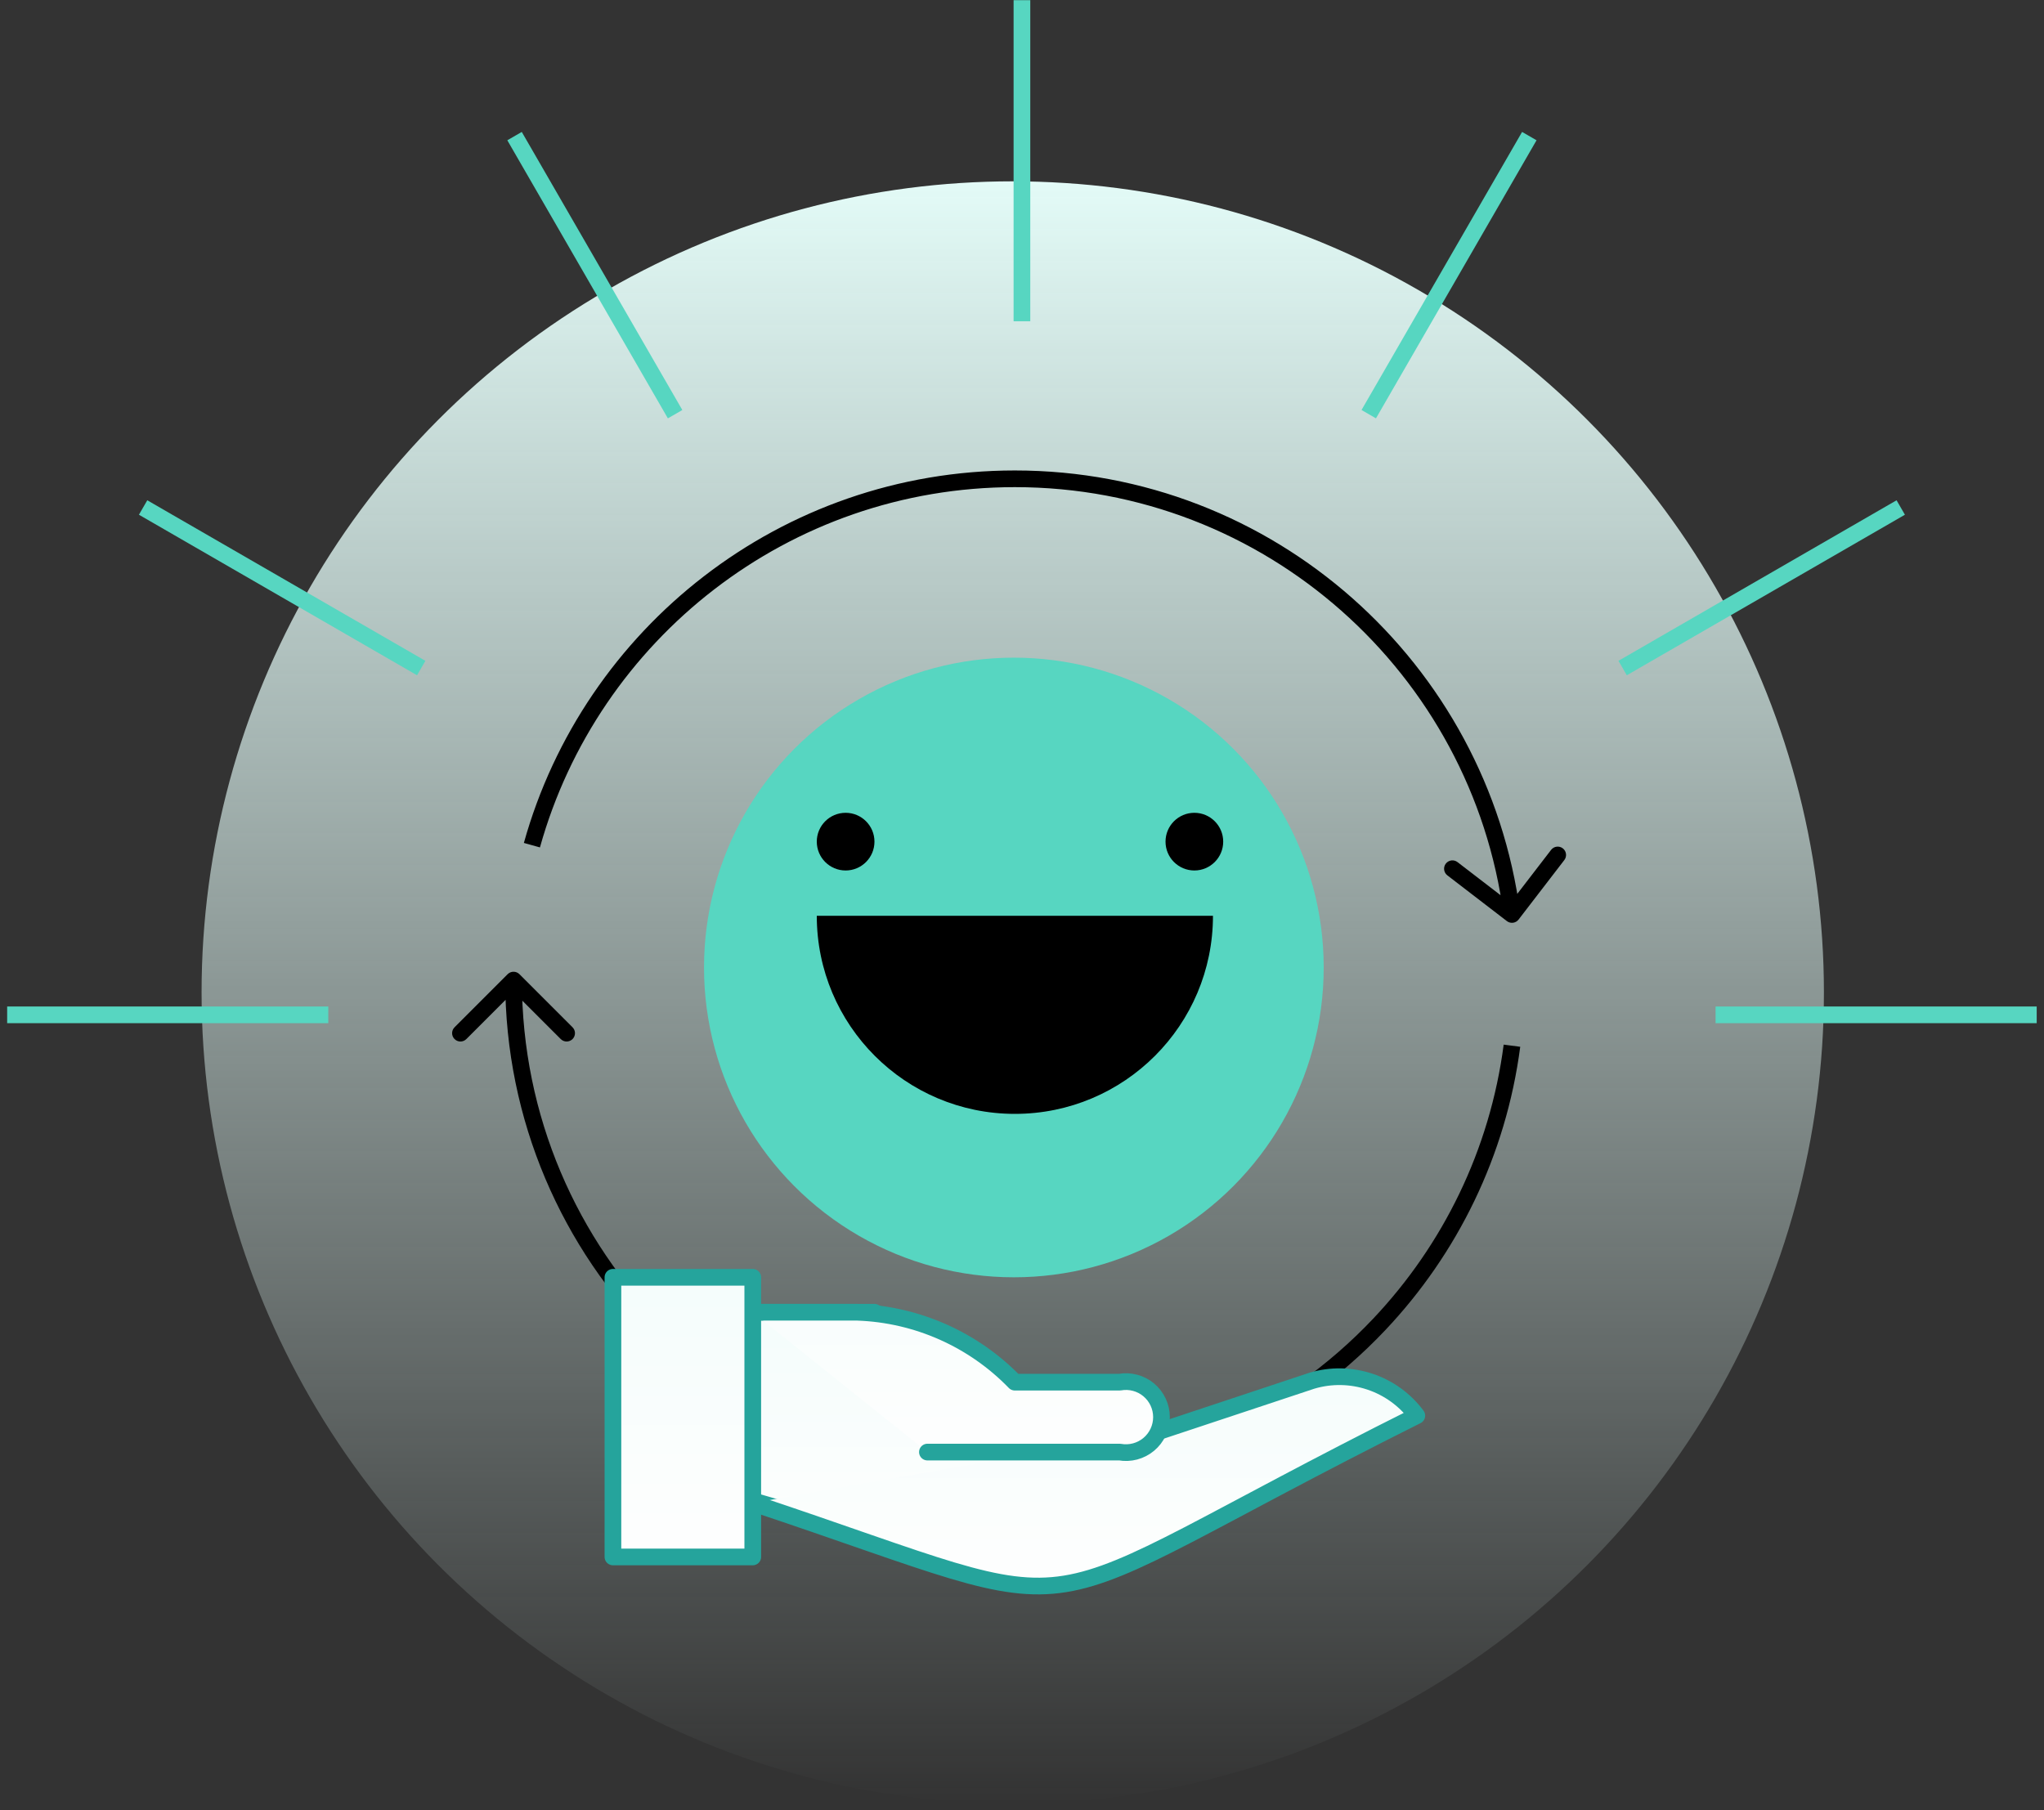 <svg width="245" height="217" viewBox="0 0 245 217" fill="none" xmlns="http://www.w3.org/2000/svg">
<rect x="0" y="0" width="245" height="217" fill="#333333" stroke="none"/>
<circle cx="121.391" cy="118.966" r="97.229" fill="url(#paint0_linear)"/>
<circle cx="121.524" cy="115.976" r="37.139" fill="#57D6C1"/>
<path d="M180.618 110.415C181.055 110.752 181.683 110.67 182.02 110.232L187.505 103.097C187.842 102.659 187.76 102.031 187.322 101.694C186.884 101.358 186.256 101.44 185.92 101.878L181.044 108.22L174.701 103.344C174.264 103.007 173.636 103.09 173.299 103.527C172.963 103.965 173.045 104.593 173.482 104.93L180.618 110.415ZM64.719 101.583C71.664 76.672 94.522 58.396 121.646 58.396V56.396C93.601 56.396 69.972 75.293 62.793 101.046L64.719 101.583ZM121.646 58.396C151.659 58.396 176.447 80.772 180.236 109.752L182.219 109.493C178.302 79.53 152.676 56.396 121.646 56.396V58.396Z" fill="black"/>
<path d="M62.262 116.78C61.871 116.39 61.238 116.39 60.848 116.78L54.484 123.144C54.093 123.535 54.093 124.168 54.484 124.558C54.874 124.949 55.507 124.949 55.898 124.558L61.555 118.901L67.212 124.558C67.602 124.949 68.235 124.949 68.626 124.558C69.016 124.168 69.016 123.535 68.626 123.144L62.262 116.78ZM165.335 158.745L164.609 158.058L165.335 158.745ZM121.646 176.578C89.011 176.578 62.555 150.122 62.555 117.487H60.555C60.555 151.227 87.906 178.578 121.646 178.578V176.578ZM164.609 158.058C153.834 169.463 138.572 176.578 121.646 176.578V178.578C139.145 178.578 154.926 171.22 166.062 159.432L164.609 158.058ZM180.236 125.223C178.584 137.858 172.94 149.239 164.609 158.058L166.062 159.432C174.674 150.316 180.511 138.549 182.219 125.482L180.236 125.223Z" fill="black"/>
<path d="M121.646 133.525C134.76 133.525 145.39 122.895 145.39 109.781H97.902C97.902 122.895 108.533 133.525 121.646 133.525Z" fill="black"/>
<circle cx="143.16" cy="100.891" r="3.457" fill="black"/>
<circle cx="101.359" cy="100.891" r="3.457" fill="black"/>
<path d="M86.771 157.305H104.816L128.103 172.042L113.905 186.779L86.771 178.892V157.305Z" fill="url(#paint1_linear)" stroke="#25A49C" stroke-width="2" stroke-linecap="round" stroke-linejoin="round"/>
<path d="M90.212 180.175C134.209 194.841 119.543 194.841 169.825 169.7C168.412 167.796 166.449 166.373 164.2 165.624C161.952 164.874 159.527 164.834 157.255 165.509L138.818 171.631" fill="url(#paint2_linear)"/>
<path d="M90.212 180.175C134.209 194.841 119.543 194.841 169.825 169.7C168.412 167.796 166.449 166.373 164.2 165.624C161.952 164.874 159.527 164.834 157.255 165.509L138.818 171.631" stroke="#25A49C" stroke-width="2" stroke-linecap="round" stroke-linejoin="round"/>
<path d="M90.212 157.305H102.782C109.914 157.558 116.672 160.561 121.638 165.685H134.209C134.822 165.575 135.451 165.601 136.053 165.761C136.655 165.92 137.215 166.21 137.693 166.61C138.17 167.009 138.555 167.509 138.818 168.073C139.082 168.637 139.218 169.253 139.218 169.875C139.218 170.498 139.082 171.113 138.818 171.678C138.555 172.242 138.17 172.741 137.693 173.141C137.215 173.54 136.655 173.83 136.053 173.99C135.451 174.15 134.822 174.176 134.209 174.066H111.163" fill="url(#paint3_linear)"/>
<path d="M90.212 157.305H102.782C109.914 157.558 116.672 160.561 121.638 165.685H134.209C134.822 165.575 135.451 165.601 136.053 165.761C136.655 165.92 137.215 166.21 137.693 166.61C138.17 167.009 138.555 167.509 138.818 168.073C139.082 168.637 139.218 169.253 139.218 169.875C139.218 170.498 139.082 171.113 138.818 171.678C138.555 172.242 138.17 172.741 137.693 173.141C137.215 173.54 136.655 173.83 136.053 173.99C135.451 174.15 134.822 174.176 134.209 174.066H111.163" stroke="#25A49C" stroke-width="2" stroke-linecap="round" stroke-linejoin="round"/>
<path d="M73.468 153.115H90.228V186.636H73.468V153.115Z" fill="url(#paint4_linear)" stroke="#25A49C" stroke-width="2" stroke-linecap="round" stroke-linejoin="round"/>
<path d="M122.492 0.02V38.511" stroke="#57D6C1" stroke-width="2"/>
<path d="M61.675 16.315L80.92 49.65" stroke="#57D6C1" stroke-width="2"/>
<path d="M17.153 60.836L50.488 80.082" stroke="#57D6C1" stroke-width="2"/>
<path d="M194.494 80.082L227.829 60.836" stroke="#57D6C1" stroke-width="2"/>
<path d="M0.858 121.653H39.35" stroke="#57D6C1" stroke-width="2"/>
<path d="M205.634 121.653H244.125" stroke="#57D6C1" stroke-width="2"/>
<path d="M164.062 49.649L183.308 16.315" stroke="#57D6C1" stroke-width="2"/>
<defs>
<linearGradient id="paint0_linear" x1="121.391" y1="21.738" x2="121.391" y2="216.195" gradientUnits="userSpaceOnUse">
<stop stop-color="#E3FBF7"/>
<stop offset="1" stop-color="#E3FBF7" stop-opacity="0"/>
</linearGradient>
<linearGradient id="paint1_linear" x1="107.437" y1="106.747" x2="107.437" y2="186.779" gradientUnits="userSpaceOnUse">
<stop stop-color="#E3FBF7"/>
<stop offset="1" stop-color="#FEFEFE"/>
</linearGradient>
<linearGradient id="paint2_linear" x1="130.019" y1="112.212" x2="130.019" y2="190.126" gradientUnits="userSpaceOnUse">
<stop stop-color="#E3FBF7"/>
<stop offset="1" stop-color="#FEFEFE"/>
</linearGradient>
<linearGradient id="paint3_linear" x1="114.715" y1="96.426" x2="114.715" y2="174.133" gradientUnits="userSpaceOnUse">
<stop stop-color="#E3FBF7"/>
<stop offset="1" stop-color="#FEFEFE"/>
</linearGradient>
<linearGradient id="paint4_linear" x1="81.848" y1="91.568" x2="81.848" y2="186.636" gradientUnits="userSpaceOnUse">
<stop stop-color="#E3FBF7"/>
<stop offset="1" stop-color="#FEFEFE"/>
</linearGradient>
</defs>
</svg>
